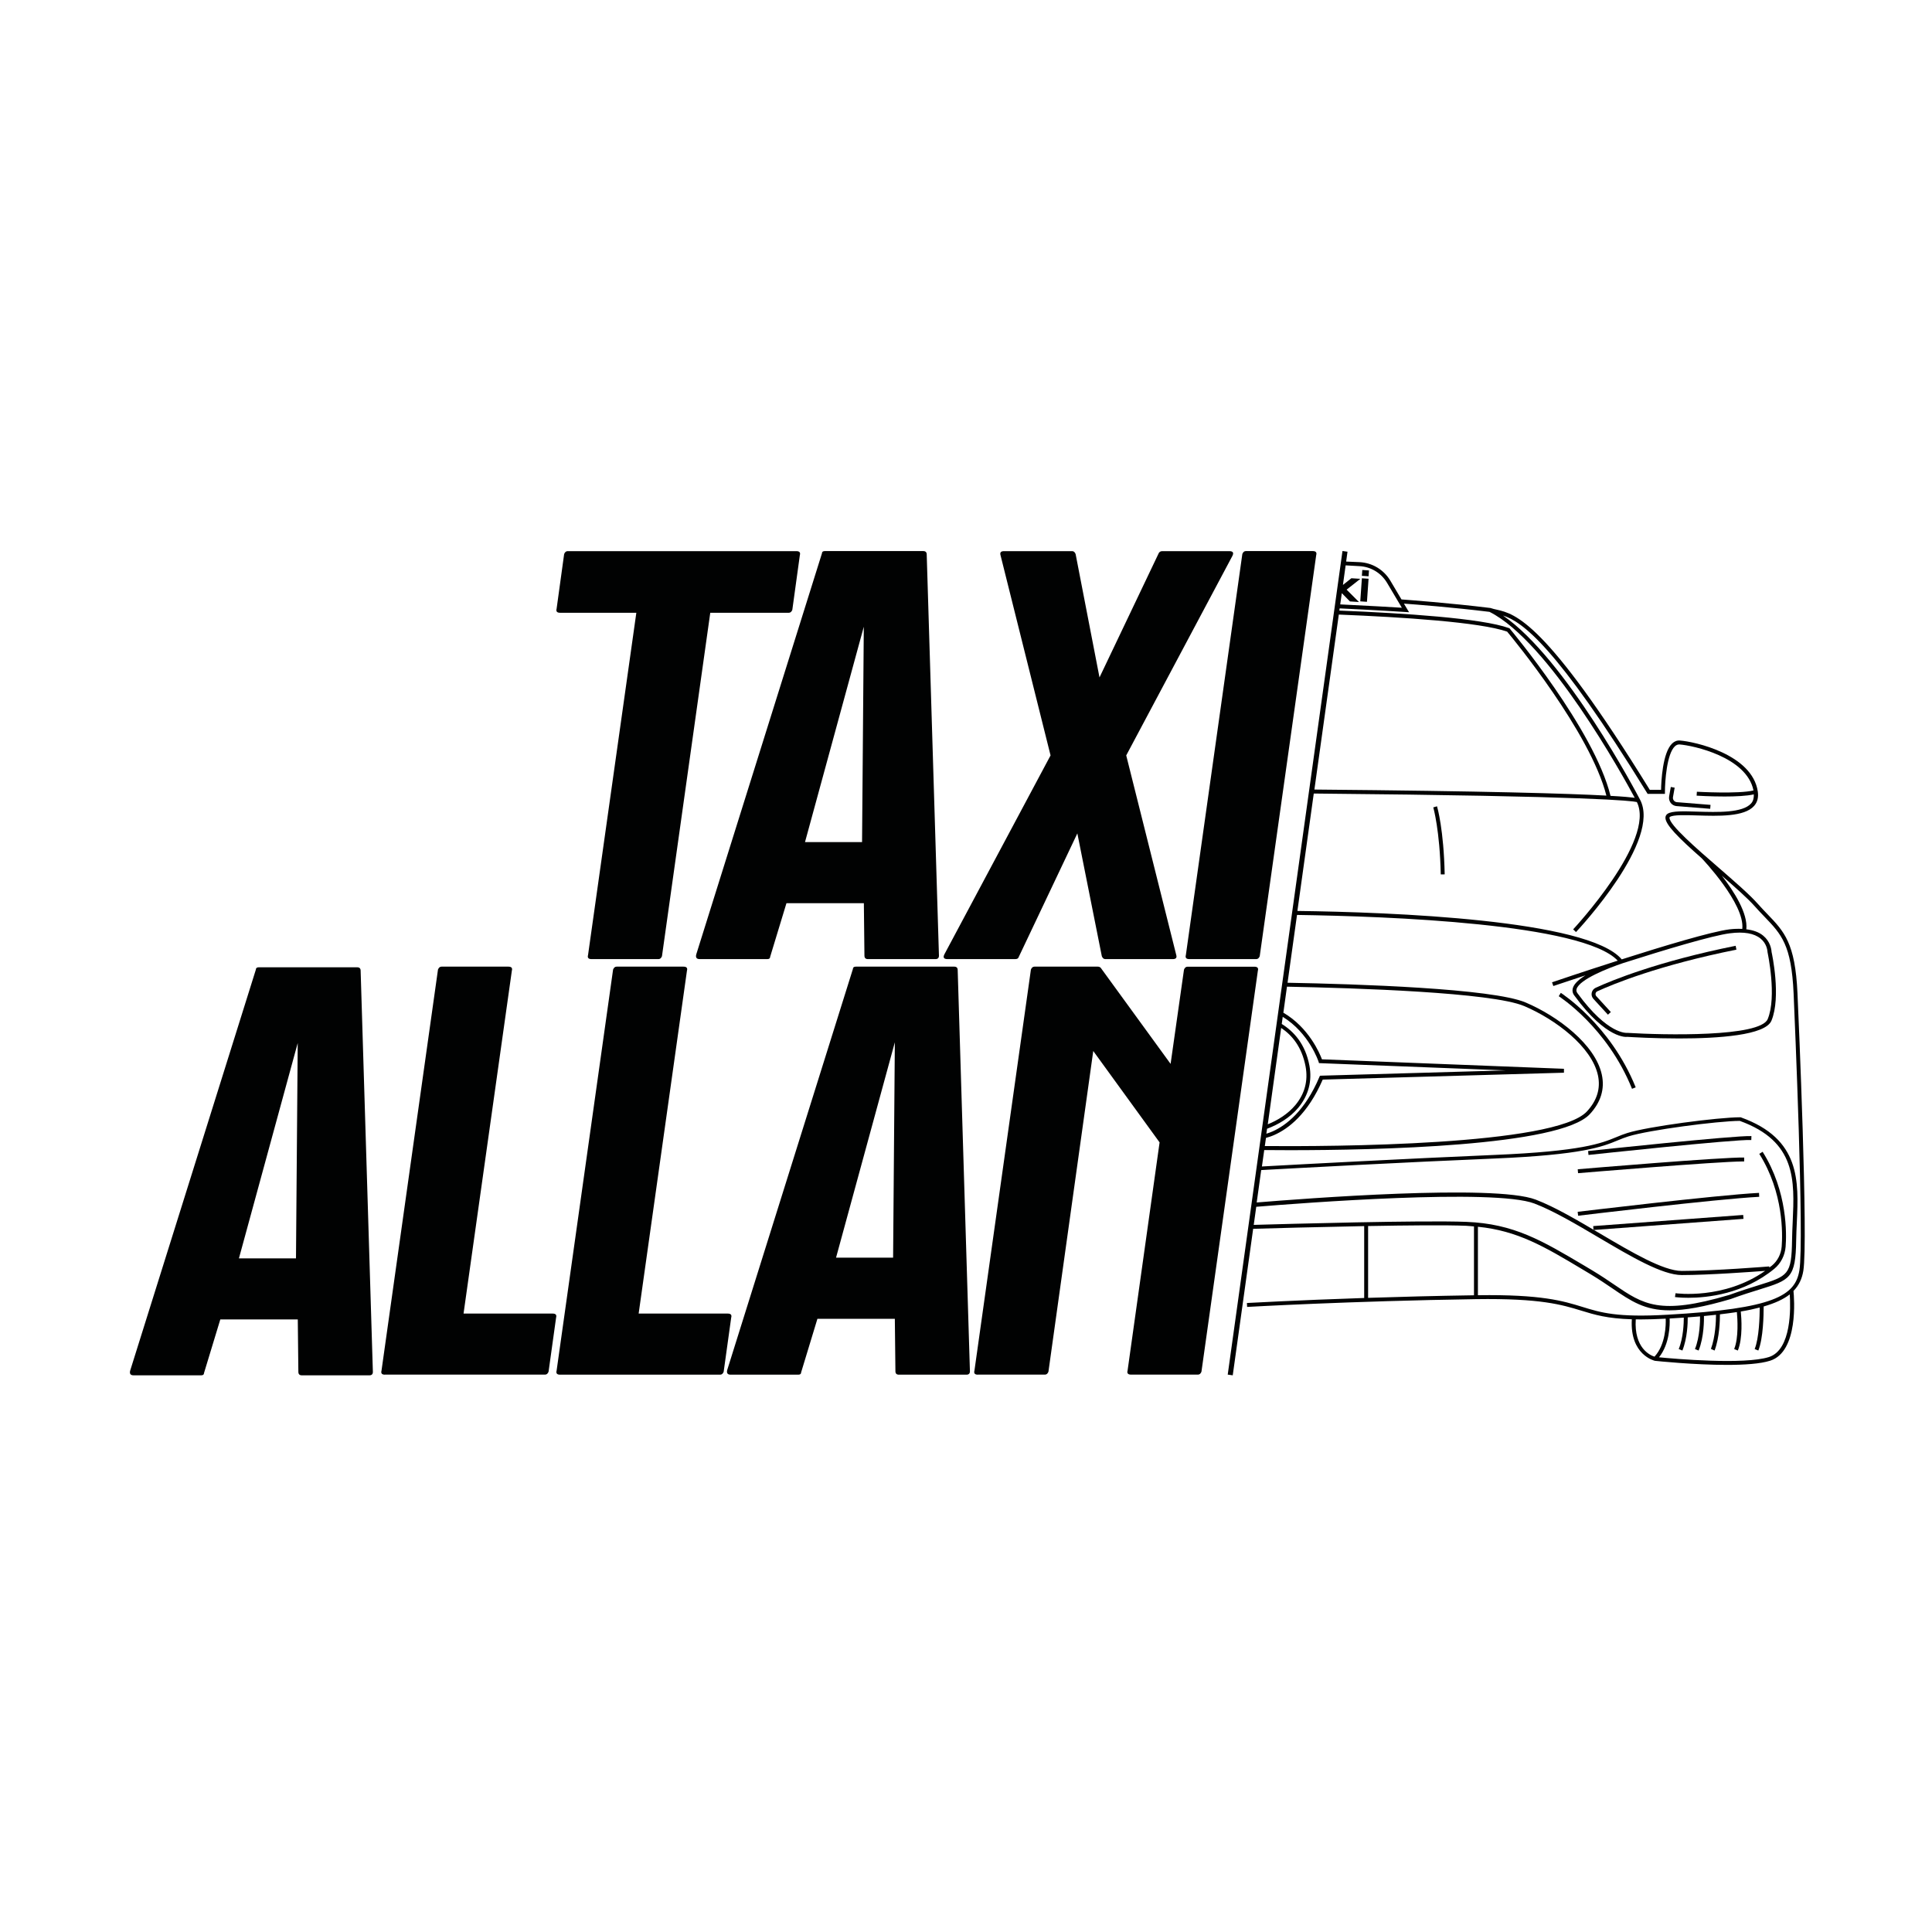 <?xml version="1.0" encoding="utf-8"?>
<!-- Generator: Adobe Illustrator 26.0.3, SVG Export Plug-In . SVG Version: 6.00 Build 0)  -->
<svg version="1.1" id="Calque_1" xmlns="http://www.w3.org/2000/svg" xmlns:xlink="http://www.w3.org/1999/xlink" x="0px" y="0px"
	 viewBox="0 0 300 300" style="enable-background:new 0 0 300 300;" xml:space="preserve">
<style type="text/css">
	.st0{fill:#010202;}
</style>
<g>
	<g>
		<g>
			<path class="st0" d="M91.85,148.93c-0.48,0-0.66-0.21-0.54-0.63l7.5-53.15H86.97c-0.48,0-0.66-0.21-0.54-0.63l1.17-8.49
				c0.12-0.3,0.3-0.45,0.54-0.45h35.52c0.48,0,0.66,0.21,0.54,0.63l-1.17,8.49c-0.12,0.3-0.3,0.45-0.54,0.45h-12.2l-7.5,53.33
				c-0.12,0.3-0.3,0.45-0.54,0.45H91.85z"/>
			<path class="st0" d="M108.65,148.93c-0.48,0-0.66-0.24-0.54-0.72l19.52-62.28c0-0.24,0.15-0.36,0.45-0.36h15.28
				c0.36,0,0.54,0.18,0.54,0.54l1.9,62.28c0,0.36-0.18,0.54-0.54,0.54h-10.49c-0.36,0-0.54-0.18-0.54-0.54l-0.09-8.14h-12.02
				l-2.53,8.32c0,0.24-0.15,0.36-0.45,0.36H108.65z M133.86,130.76l0.27-33.44L125,130.76H133.86z"/>
			<path class="st0" d="M147.13,148.93c-0.6,0-0.75-0.27-0.45-0.81l16.45-30.82l-7.77-31.09c-0.12-0.42,0.06-0.63,0.54-0.63h10.58
				c0.24,0,0.42,0.15,0.54,0.45l3.71,19.16l9.22-19.34c0.12-0.18,0.3-0.27,0.54-0.27h10.39c0.6,0,0.75,0.27,0.45,0.81l-16.45,30.91
				l7.77,31c0.12,0.42-0.06,0.63-0.54,0.63h-10.48c-0.24,0-0.42-0.15-0.54-0.45l-3.8-19.07l-9.13,19.25
				c-0.06,0.18-0.24,0.27-0.54,0.27H147.13z"/>
			<path class="st0" d="M184.68,148.93c-0.48,0-0.66-0.21-0.54-0.63l8.77-62.28c0.12-0.3,0.3-0.45,0.54-0.45h10.39
				c0.48,0,0.66,0.21,0.54,0.63l-8.77,62.28c-0.12,0.3-0.3,0.45-0.54,0.45H184.68z"/>
		</g>
		<g>
			<path class="st0" d="M20.75,213.56c-0.48,0-0.66-0.24-0.54-0.72l19.52-62.28c0-0.24,0.15-0.36,0.45-0.36h15.28
				c0.36,0,0.54,0.18,0.54,0.54l1.9,62.28c0,0.36-0.18,0.54-0.54,0.54H46.87c-0.36,0-0.54-0.18-0.54-0.54l-0.09-8.14H34.21
				l-2.53,8.32c0,0.24-0.15,0.36-0.45,0.36H20.75z M45.96,195.4l0.27-33.44l-9.13,33.44H45.96z"/>
			<path class="st0" d="M59.78,213.46c-0.48,0-0.66-0.21-0.54-0.63l8.77-62.28c0.12-0.3,0.3-0.45,0.54-0.45h10.39
				c0.48,0,0.66,0.21,0.54,0.63l-7.5,53.24h13.83c0.48,0,0.66,0.21,0.54,0.63L85.18,213c-0.12,0.3-0.3,0.45-0.54,0.45H59.78z"/>
			<path class="st0" d="M86.97,213.46c-0.48,0-0.66-0.21-0.54-0.63l8.77-62.28c0.12-0.3,0.3-0.45,0.54-0.45h10.39
				c0.48,0,0.66,0.21,0.54,0.63l-7.5,53.24H113c0.48,0,0.66,0.21,0.54,0.63l-1.17,8.41c-0.12,0.3-0.3,0.45-0.54,0.45H86.97z"/>
			<path class="st0" d="M113.46,213.46c-0.48,0-0.66-0.24-0.54-0.72l19.52-62.28c0-0.24,0.15-0.36,0.45-0.36h15.28
				c0.36,0,0.54,0.18,0.54,0.54l1.9,62.28c0,0.36-0.18,0.54-0.54,0.54h-10.49c-0.36,0-0.54-0.18-0.54-0.54l-0.09-8.14h-12.02
				l-2.53,8.32c0,0.24-0.15,0.36-0.45,0.36H113.46z M138.68,195.29l0.27-33.44l-9.13,33.44H138.68z"/>
			<path class="st0" d="M151.85,213.46c-0.48,0-0.66-0.21-0.54-0.63l8.77-62.28c0.12-0.3,0.3-0.45,0.54-0.45h9.85
				c0.18,0,0.33,0.06,0.45,0.18l10.85,14.92l2.08-14.64c0.12-0.3,0.3-0.45,0.54-0.45h10.39c0.48,0,0.66,0.21,0.54,0.63L186.56,213
				c-0.12,0.3-0.3,0.45-0.54,0.45h-10.39c-0.48,0-0.66-0.21-0.54-0.63l4.97-35.43l-10.3-14.19l-6.96,49.8
				c-0.12,0.3-0.3,0.45-0.54,0.45H151.85z"/>
		</g>
	</g>
	<g>
		
			<rect x="247.51" y="189.47" transform="matrix(0.997 -0.074 0.074 0.997 -13.396 19.8)" class="st0" width="23.36" height="0.61"/>
		<path class="st0" d="M244.98,188.17l0.07,0.61c0.21-0.03,21.5-2.6,28.12-2.94l-0.03-0.61C266.5,185.57,245.2,188.15,244.98,188.17
			z"/>
		<path class="st0" d="M270.62,180.35c0.08,0,0.15,0,0.21,0l0.01-0.61c-3.25-0.08-24.93,1.74-25.85,1.82l0.05,0.61
			C245.27,182.15,266.77,180.35,270.62,180.35z"/>
		<path class="st0" d="M271.94,177.02l0.02-0.61c-2.63-0.11-24.43,2.22-25.36,2.32l0.06,0.61
			C246.89,179.32,269.36,176.89,271.94,177.02z"/>
		<path class="st0" d="M242.36,154.17l-0.32,0.52c0.07,0.05,7.53,4.81,11.38,14.38l0.57-0.23
			C250.05,159.08,242.43,154.22,242.36,154.17z"/>
		<path class="st0" d="M247.78,153.38c-0.32,0.15-0.55,0.43-0.62,0.78c-0.07,0.34,0.03,0.69,0.27,0.95
			c1.03,1.11,2.25,2.45,2.25,2.45l0.45-0.41c0,0-1.22-1.35-2.25-2.46c-0.1-0.11-0.15-0.26-0.12-0.42c0.03-0.15,0.13-0.28,0.27-0.34
			c2.48-1.14,9.56-4.05,21.6-6.47l-0.12-0.6C257.41,149.3,250.28,152.23,247.78,153.38z"/>
		<path class="st0" d="M222.56,125.37c0.01,0.04,1.02,3.58,1.16,10.41l0.61-0.01c-0.14-6.92-1.14-10.42-1.19-10.57L222.56,125.37z"
			/>
		<path class="st0" d="M260.33,125.17l5.23,0.42l0.05-0.61l-5.23-0.42c-0.19-0.02-0.36-0.11-0.47-0.26
			c-0.12-0.15-0.16-0.34-0.13-0.52l0.26-1.47l-0.6-0.11l-0.26,1.47c-0.06,0.35,0.03,0.72,0.24,1
			C259.64,124.96,259.98,125.14,260.33,125.17z"/>
		<path class="st0" d="M279.11,154.21c-0.35-7.77-2.06-9.56-4.66-12.26c-0.48-0.5-0.99-1.03-1.53-1.64
			c-1.27-1.43-3.59-3.44-6.04-5.57c-3.44-2.98-7.72-6.69-7.64-7.78c0-0.05,0.02-0.08,0.06-0.11c0.55-0.34,2.34-0.29,4.23-0.23
			c3.26,0.1,7.32,0.24,8.84-1.47c0.52-0.58,0.71-1.33,0.58-2.24c-0.86-5.82-9.89-7.76-12.08-7.92c-0.44-0.04-0.85,0.11-1.2,0.44
			c-1.52,1.41-1.72,5.98-1.74,7.22h-1.75c-16.2-26.26-20.93-27.33-23.76-27.98c-0.33-0.07-0.63-0.14-0.98-0.26
			c-6.33-0.78-12.77-1.25-13.82-1.33l-1.72-2.9c-1.02-1.72-2.82-2.8-4.81-2.89l-2.06-0.09l0.21-1.53l-0.78-0.11l-17.82,127.89
			l0.78,0.11l3.17-22.75c2.55-0.08,9.9-0.28,17.24-0.42v11.16c-10.78,0.36-18.11,0.78-18.21,0.78l0.03,0.61
			c0.16-0.01,16-0.91,35.54-1.21c10.04-0.15,13.38,0.88,16.33,1.78c2.11,0.65,4.03,1.23,7.87,1.35c-0.33,5.55,3.53,6.44,3.6,6.45
			c0.36,0.04,6.05,0.63,11.18,0.63c2.66,0,5.18-0.16,6.7-0.65c4.42-1.41,3.73-9.76,3.62-10.83c0.85-0.87,1.33-1.9,1.53-3.13
			C280.79,192.59,279.29,158.13,279.11,154.21z M255.75,123.12l0.09,0.15h2.69v-0.31c0-1.57,0.28-5.9,1.55-7.08
			c0.23-0.21,0.47-0.3,0.74-0.28c2.06,0.16,10.41,1.93,11.46,7.14c-2.31,0.57-8.73,0.2-8.79,0.2l-0.04,0.61
			c0.16,0.01,2.17,0.13,4.35,0.13c1.7,0,3.45-0.08,4.53-0.33c0.02,0.56-0.09,1.04-0.42,1.41c-1.33,1.49-5.23,1.36-8.37,1.27
			c-2.16-0.07-3.87-0.12-4.58,0.32c-0.21,0.13-0.33,0.33-0.35,0.57c-0.08,1.09,2.03,3.18,5.63,6.35l0,0
			c0.07,0.07,6.74,7.08,6.3,10.97c-0.62-0.03-1.27-0.02-2,0.07c-2.83,0.36-10.27,2.6-16.72,4.66c-5.19-6.19-35.87-7.33-50.36-7.52
			l2.54-18.23c43.62,0.39,49.42,1.15,50.17,1.32c2.97,5.95-9.77,19.64-9.89,19.77l0.44,0.42c0.55-0.58,13.32-14.31,9.93-20.59l0,0
			c-0.49-0.94-11.48-21.81-21.26-28.56C236.34,96.54,241.61,100.18,255.75,123.12z M273.39,145.75c0.9,0.74,1.05,1.72,1.08,2.15
			c0.01,0.07,1.47,6.84,0.02,10.34c-1.17,2.82-16.12,2.49-21.85,2.14c-0.03,0-2.95,0.33-7.68-6.14c-0.17-0.22-0.22-0.43-0.15-0.67
			c0.46-1.49,4.88-3.24,7.25-4.03c6.43-2.05,13.83-4.28,16.57-4.62C270.79,144.64,272.39,144.92,273.39,145.75z M204.1,122.6
			l3.79-27.17c9.88,0.4,21.96,1.18,26.14,2.65c0.9,1.08,12.9,15.62,15.41,25.46C243.54,123.22,230.93,122.84,204.1,122.6z
			 M231.29,95.01c9.22,4.63,20.68,25.39,22.55,28.87c-0.62-0.08-1.75-0.19-3.76-0.3c-2.53-10.32-15.51-25.8-15.64-25.96l-0.05-0.06
			l-0.08-0.03c-4.21-1.53-16.38-2.32-26.34-2.72l0.05-0.34c5.51,0.26,10.11,0.55,10.2,0.56l0.58,0.04L218,93.73
			C219.8,93.86,225.61,94.31,231.29,95.01z M211.06,87.91c1.79,0.08,3.4,1.05,4.32,2.59l2.3,3.87c-1.4-0.09-5.2-0.31-9.57-0.52
			l0.24-1.71l0.02-0.02l1.25,1.27l1.4,0.09l-1.92-1.92l2.14-1.68l-1.4-0.09l-1.31,1.04l0.42-3.04L211.06,87.91z M201.62,171.98
			c1.56-1.88,2.15-4.13,1.71-6.49c-0.63-3.38-2.43-5.33-4.3-6.49l0.15-1.11c4.1,2.51,5.55,6.92,5.57,6.98l0.06,0.21l28.99,1.13
			l-28.64,0.82l-0.2,0.01l-0.08,0.18c-2.24,5.3-5.18,7.52-7.24,8.45c-0.35,0.16-0.68,0.27-1,0.37l0.11-0.77
			C198.5,174.62,200.31,173.56,201.62,171.98z M196.86,174.58l2.08-14.96c1.66,1.1,3.21,2.92,3.79,5.98
			c0.41,2.21-0.12,4.23-1.58,5.99C199.98,172.99,198.4,173.96,196.86,174.58z M197.87,176.24c2.15-0.95,5.19-3.22,7.52-8.6
			l37.46-1.07l0-0.61l-37.58-1.47c-0.35-0.95-2.05-4.94-5.99-7.24l0.56-4.04c10.66,0.21,31.8,0.88,36.83,3.01
			c4.85,2.06,10.5,6.3,11.46,10.77c0.43,2.01-0.14,3.89-1.71,5.59c-4.93,5.33-39.92,5.46-50.02,5.38l0.18-1.27
			C196.97,176.58,197.4,176.45,197.87,176.24z M228.88,201.13c-5.94,0.09-11.53,0.24-16.44,0.4v-11.15
			c6.13-0.11,12.15-0.17,15.22-0.04c0.43,0.02,0.81,0.07,1.22,0.1V201.13z M227.68,189.73c-6.81-0.27-28.04,0.33-33,0.47l0.39-2.81
			c6.85-0.57,36.95-2.88,43.18-0.51c2.95,1.12,6.54,3.24,10.01,5.29c5.07,2.99,9.86,5.82,12.89,5.82c4.17,0,10.81-0.49,12.94-0.65
			c-6.39,4.5-13.83,3.49-13.91,3.47l-0.09,0.6c0.03,0,0.81,0.11,2.08,0.11c2.97,0,8.58-0.59,13.34-4.5
			c1.01-0.83,1.65-2.07,1.76-3.42c0.15-1.89,0.34-8.54-3.57-14.75l-0.52,0.32c3.81,6.05,3.62,12.53,3.48,14.38
			c-0.09,1.18-0.65,2.27-1.54,2.99c-0.12,0.1-0.25,0.19-0.38,0.28l-0.01-0.17c-0.09,0.01-8.62,0.7-13.59,0.7
			c-2.86,0-7.8-2.92-12.58-5.74c-3.49-2.06-7.11-4.2-10.11-5.34c-6.41-2.44-36.12-0.14-43.31,0.45l0.7-5.03
			c5.85-0.32,22.58-1.23,36.16-1.79c13.77-0.58,16.8-1.83,19.22-2.83c0.54-0.22,1.04-0.43,1.63-0.61c3.16-0.99,13.84-2.39,17.3-2.41
			c8.79,3.18,8.51,9.24,8.22,15.66c-0.04,0.94-0.09,1.87-0.1,2.79c-0.08,5.48-0.57,5.63-5.26,7.09c-1.2,0.37-2.7,0.84-4.5,1.49
			c-10.81,3.19-13.31,1.49-17.85-1.6c-0.98-0.67-2.09-1.42-3.39-2.2l-1.22-0.73C239.45,192.64,235.08,190.02,227.68,189.73z
			 M256.91,210.66c-0.69-0.21-3.19-1.34-2.91-5.79c0.27,0,0.51,0.01,0.79,0.01c1.12,0,2.41-0.04,3.86-0.12
			C258.69,205.7,258.65,208.78,256.91,210.66z M274.68,210.72c-3.84,1.22-14.61,0.28-17.07,0.04c1.66-2.07,1.7-5.06,1.65-6.02
			c0.76-0.04,1.49-0.09,2.2-0.14c0,0.81-0.07,3.14-0.79,4.88l0.57,0.23c0.77-1.89,0.84-4.34,0.83-5.15c0.66-0.05,1.3-0.1,1.91-0.15
			c0.01,0.57-0.01,3.17-0.79,5.07l0.57,0.23c0.86-2.11,0.84-4.9,0.83-5.36c0.66-0.06,1.26-0.13,1.87-0.19c0,0.93-0.09,3.42-0.79,5.3
			l0.57,0.25c0.77-2.05,0.83-4.69,0.83-5.62c0.93-0.11,1.82-0.23,2.63-0.35c0.09,0.99,0.3,3.98-0.42,5.74l0.57,0.23
			c0.79-1.92,0.56-5.05,0.46-6.06c1.09-0.18,2.06-0.39,2.94-0.62c-0.01,1.37-0.09,4.75-0.79,6.45l0.57,0.23
			c0.77-1.89,0.83-5.57,0.83-6.84c1.76-0.51,3.09-1.12,4.05-1.88C278.05,202.96,278.22,209.59,274.68,210.72z M279.41,197.25
			c-0.64,3.93-3.87,5.97-20.49,6.9c-7.84,0.45-10.34-0.33-13.22-1.22c-2.96-0.91-6.32-1.95-16.21-1.81v-10.63
			c6.17,0.62,10.31,3.07,16.27,6.64l1.22,0.73c1.28,0.77,2.39,1.52,3.36,2.18c2.93,2,5.04,3.43,8.91,3.43c2.33,0,5.3-0.52,9.48-1.75
			c1.8-0.66,3.29-1.12,4.49-1.49c4.75-1.48,5.61-1.74,5.69-7.67c0.01-0.92,0.06-1.84,0.1-2.77c0.29-6.37,0.6-12.95-8.67-16.28
			l-0.1-0.02c-3.44,0-14.33,1.43-17.54,2.44c-0.61,0.19-1.13,0.4-1.68,0.63c-2.39,0.98-5.35,2.21-19.02,2.78
			c-13.48,0.57-30.08,1.46-36.05,1.79l0.36-2.55c1.06,0.01,2.38,0.02,3.94,0.02c13.25,0,41.99-0.59,46.62-5.6
			c1.71-1.85,2.34-3.91,1.86-6.13c-1.01-4.68-6.83-9.08-11.82-11.2c-5.18-2.2-26.26-2.87-36.98-3.07l1.47-10.53
			c14.22,0.21,44.38,1.33,49.8,7.1c-5.31,1.7-9.8,3.22-10.2,3.36l0.2,0.58c0.07-0.02,2.07-0.7,4.99-1.66
			c-0.98,0.61-1.74,1.27-1.95,1.95c-0.13,0.43-0.05,0.86,0.25,1.22c5,6.83,8.13,6.4,8.19,6.38c0.83,0.05,4.17,0.25,8.04,0.25
			c6.06,0,13.4-0.48,14.35-2.76c1.53-3.68,0.08-10.42,0.02-10.66c-0.03-0.47-0.21-1.64-1.3-2.54c-0.66-0.55-1.55-0.86-2.62-0.99
			c0.26-2.46-1.89-5.85-3.8-8.32c2.09,1.82,4.01,3.51,5.1,4.74c0.55,0.62,1.07,1.16,1.55,1.66c2.59,2.7,4.15,4.32,4.49,11.87
			C278.68,158.15,280.17,192.55,279.41,197.25z"/>
		
			<rect x="211.62" y="88.61" transform="matrix(0.07 -0.998 0.998 0.07 108.226 294.408)" class="st0" width="0.91" height="1.04"/>
		
			<rect x="210.1" y="91.24" transform="matrix(0.07 -0.998 0.998 0.07 105.457 296.671)" class="st0" width="3.59" height="1.04"/>
	</g>
</g>
</svg>
